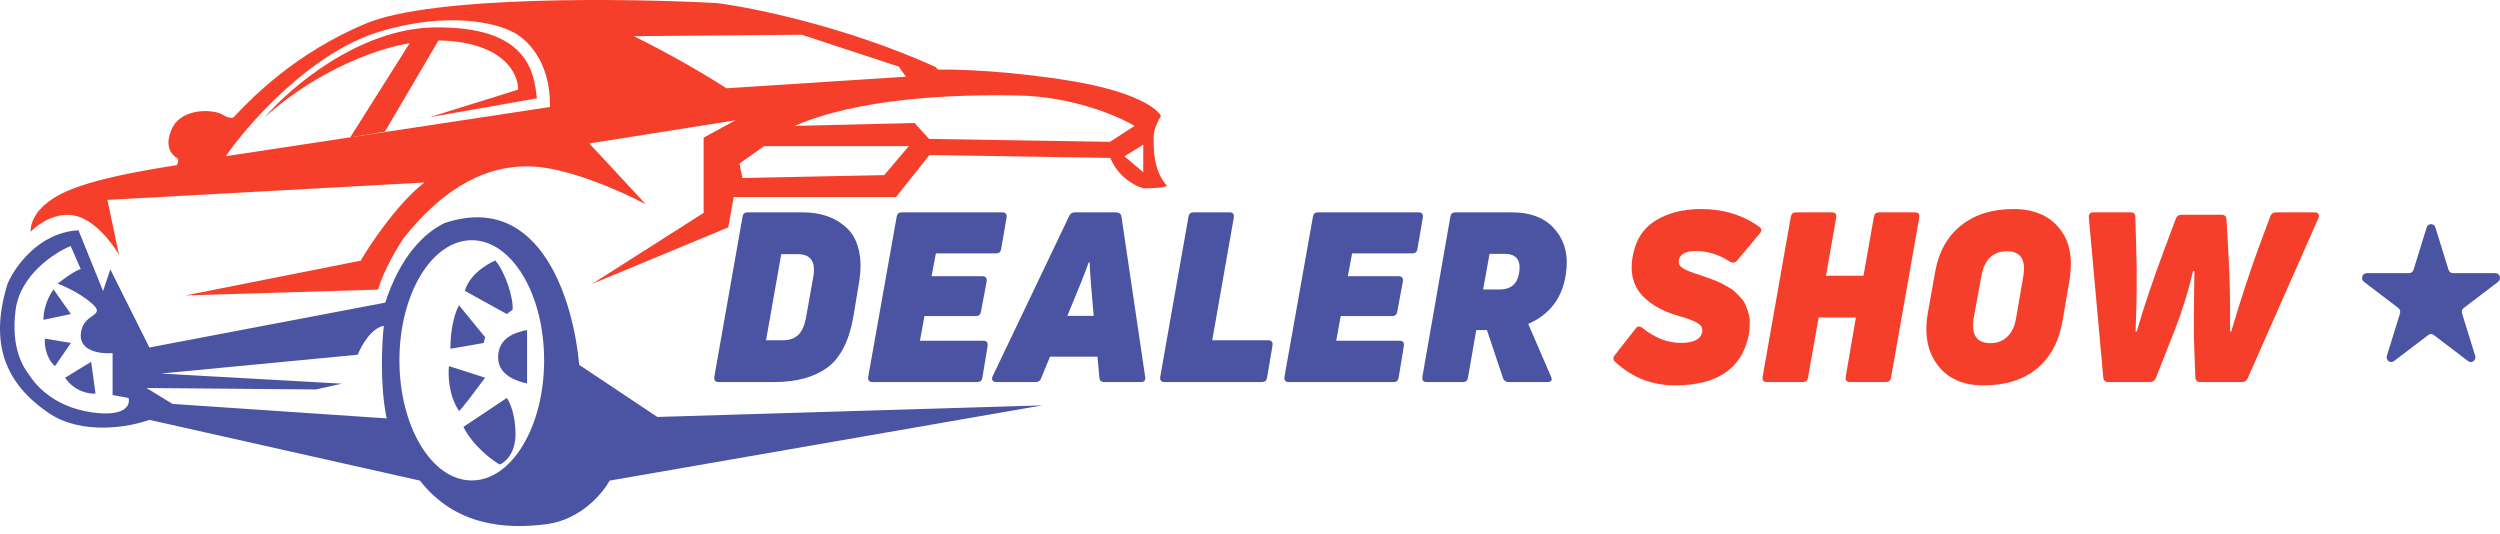 <svg width="290" height="62" viewBox="0 0 290 62" fill="none" xmlns="http://www.w3.org/2000/svg">
<path d="M58.791 46.164L53.755 49.521C54.83 51.67 57.001 53.326 57.952 53.886C58.567 53.662 59.798 52.643 59.798 50.36C59.798 48.077 59.127 46.611 58.791 46.164Z" fill="#4B53A3"/>
<path d="M57.448 30.216C58.623 31.559 59.574 34.581 59.462 35.924L58.791 36.428L53.923 33.742C54.594 31.391 57.448 30.216 57.448 30.216Z" fill="#4B53A3"/>
<path fill-rule="evenodd" clip-rule="evenodd" d="M120.904 47.023L76.25 48.366L67.185 42.323C66.57 35.217 62.854 22.111 51.574 25.872C49.186 27.026 46.437 29.733 44.691 35.105L17.328 40.309L12.796 31.244L11.956 33.762L9.103 26.711C4.402 26.98 1.659 31.076 0.876 32.922C-1.306 39.973 0.709 44.505 5.577 47.863C9.472 50.549 15.034 49.541 17.328 48.702L48.72 55.752C52.749 60.956 58.624 61.46 63.492 60.789C67.387 60.251 69.927 57.207 70.711 55.752L120.904 47.023ZM44.522 37.791C44.298 39.805 44.052 44.774 44.858 48.534L20.013 46.855L16.991 45.009L36.632 45.177L39.654 44.505L18.67 43.33L41.5 41.148C41.892 40.141 43.045 38.059 44.522 37.791ZM63.119 41.799C63.119 49.494 59.361 55.732 54.725 55.732C50.09 55.732 46.332 49.494 46.332 41.799C46.332 34.104 50.09 27.866 54.725 27.866C59.361 27.866 63.119 34.104 63.119 41.799ZM8.194 28.537C6.291 29.321 2.352 31.895 1.815 35.924C1.199 40.539 2.84 42.757 3.377 43.483C3.426 43.55 3.465 43.603 3.493 43.646C3.829 44.149 5.844 47.171 10.712 47.842C14.606 48.38 15.132 46.947 14.909 46.164L13.062 45.828V40.96C11.775 41.072 9.235 40.792 9.369 38.777C9.45 37.558 10.162 37.047 10.683 36.673C11.238 36.275 11.577 36.031 10.712 35.252C9.033 33.741 6.683 32.902 6.683 32.902C6.683 32.902 8.753 31.279 9.369 31.223L8.194 28.537Z" fill="#4B53A3"/>
<path fill-rule="evenodd" clip-rule="evenodd" d="M21.524 34.266L41.836 30.237C43.011 28.222 46.133 23.589 49.222 21.172L12.459 23.186L13.802 29.565C13.074 28.278 11.049 25.57 8.766 25.033C6.483 24.496 4.345 26.04 3.562 26.88C3.506 26.376 3.73 25.067 5.073 23.858C6.751 22.347 9.605 20.836 20.516 19.157C20.628 18.934 20.785 18.453 20.516 18.318C20.181 18.15 18.838 17.143 20.013 14.793C21.188 12.443 25.049 12.611 26.056 13.45C26.28 13.562 26.795 13.752 27.063 13.618C27.113 13.593 27.271 13.426 27.537 13.147C29.076 11.531 34.205 6.142 42.507 2.706C50.296 -0.517 72.836 -0.203 83.132 0.356C87.216 0.86 98.005 3.042 108.48 7.742L108.816 8.078C110.998 8.022 117.176 8.212 124.427 9.421C131.679 10.63 134.276 12.611 134.667 13.45C134.388 13.898 133.828 14.994 133.828 15.8L133.828 15.826L133.828 15.845C133.828 15.864 133.828 15.884 133.828 15.905C133.827 15.932 133.827 15.96 133.827 15.99L133.826 16.045L133.826 16.055C133.813 17.227 133.785 19.799 135.339 21.508C135.395 21.619 134.936 21.843 132.653 21.843C131.758 21.619 129.732 20.601 128.792 18.318L107.808 17.982L103.947 22.851H85.109L84.475 26.376L68.695 32.923L81.621 24.697V15.968L85.314 13.954L68.359 16.639L74.906 23.69C72.388 22.347 66.278 19.594 61.98 19.325C56.608 18.99 51.572 21.675 46.872 27.551C46.144 28.614 44.522 31.311 43.85 33.594L21.524 34.266ZM26.187 18.122C28.817 14.317 36.058 6.102 43.981 3.685C51.905 1.268 57.579 2.678 59.425 3.685C60.936 4.356 63.924 7.042 63.79 12.414L26.187 18.122ZM85.781 18.969L86.116 20.648L102.568 20.312L105.421 16.955H88.635L85.781 18.969ZM132.616 19.641V16.787L130.434 18.13L132.616 19.976V19.641ZM84.27 10.24C80.107 7.554 75.373 5.092 73.526 4.197L92.999 4.029L104.246 7.722L105.086 8.897L84.27 10.24ZM92.16 14.605L106.093 14.269L107.772 16.115L128.755 16.451L131.609 14.605C129.762 13.486 124.491 11.214 118.179 11.079C110.29 10.912 99.546 11.415 92.16 14.605Z" fill="#F53F2A"/>
<path d="M50.361 3.182C41.632 3.316 33.63 10.176 30.72 13.589C37.3 7.681 44.653 5.42 47.507 5.028L40.624 15.94L44.653 15.268L50.864 4.692C58.385 4.827 60.153 8.553 60.097 10.4L49.857 13.589L62.279 11.407C61.944 8.386 61.272 3.014 50.361 3.182Z" fill="#F53F2A"/>
<path d="M52.243 40.456C52.243 37.905 52.859 36.036 53.251 35.42L56.272 39.114L56.105 39.785L52.243 40.456Z" fill="#4B53A3"/>
<path d="M61.141 44.485V38.274C59.853 38.554 57.783 39.113 57.783 41.463C57.783 43.646 60.189 44.261 61.141 44.485Z" fill="#4B53A3"/>
<path d="M56.273 43.814C55.322 45.101 53.386 47.675 53.252 47.675C52.043 45.929 51.965 43.478 52.077 42.471L56.273 43.814Z" fill="#4B53A3"/>
<path d="M6.211 33.574L8.226 36.428L5.036 37.099C5.036 35.488 5.819 34.078 6.211 33.574Z" fill="#4B53A3"/>
<path d="M6.379 42.471C5.304 41.531 5.148 39.953 5.204 39.281L8.225 39.785L6.379 42.471Z" fill="#4B53A3"/>
<path d="M10.575 41.967L7.554 43.814C8.628 45.425 10.351 45.716 11.079 45.66L10.575 41.967Z" fill="#4B53A3"/>
<path d="M202.832 38.977C202.006 42.794 199.161 44.703 194.297 44.703C191.636 44.703 189.323 43.795 187.359 41.978C187.102 41.739 187.084 41.482 187.304 41.207L189.727 38.123C189.929 37.83 190.195 37.802 190.525 38.041C191.957 39.197 193.434 39.775 194.958 39.775C196.499 39.775 197.335 39.335 197.463 38.454C197.518 38.05 197.344 37.729 196.94 37.49C196.555 37.233 195.802 36.949 194.682 36.637C192.829 36.105 191.406 35.288 190.415 34.187C189.424 33.067 189.075 31.626 189.369 29.864C189.681 27.937 190.553 26.524 191.984 25.625C193.434 24.707 195.215 24.248 197.325 24.248C199.895 24.248 202.134 24.927 204.043 26.285C204.355 26.487 204.392 26.744 204.153 27.056L201.483 30.25C201.262 30.488 200.996 30.525 200.684 30.36C199.418 29.534 198.096 29.121 196.72 29.121C195.508 29.121 194.848 29.488 194.738 30.222C194.682 30.589 194.848 30.892 195.233 31.131C195.637 31.369 196.307 31.635 197.243 31.929C197.573 32.039 197.839 32.131 198.041 32.204C198.243 32.259 198.518 32.36 198.867 32.507C199.216 32.636 199.509 32.764 199.748 32.893C199.987 33.021 200.262 33.177 200.574 33.361C200.886 33.526 201.143 33.719 201.345 33.939C201.565 34.141 201.785 34.37 202.006 34.627C202.244 34.884 202.419 35.169 202.529 35.48C202.657 35.774 202.767 36.095 202.859 36.444C202.951 36.793 202.988 37.187 202.969 37.628C202.969 38.05 202.923 38.5 202.832 38.977Z" fill="#F53F2A"/>
<path d="M216.165 31.984L217.376 25.129C217.431 24.799 217.624 24.634 217.954 24.634H222.139C222.524 24.634 222.689 24.835 222.634 25.239L219.358 43.822C219.303 44.153 219.11 44.318 218.78 44.318H214.595C214.21 44.318 214.045 44.116 214.1 43.712L215.284 36.83H210.961L209.723 43.822C209.667 44.153 209.475 44.318 209.144 44.318H204.96C204.574 44.318 204.409 44.116 204.464 43.712L207.74 25.129C207.795 24.799 207.988 24.634 208.318 24.634H212.503C212.889 24.634 213.054 24.835 212.999 25.239L211.815 31.984H216.165Z" fill="#F53F2A"/>
<path d="M239.261 37.215C238.839 39.619 237.838 41.473 236.26 42.776C234.681 44.061 232.617 44.703 230.065 44.703C227.716 44.703 225.945 43.914 224.752 42.336C223.559 40.757 223.192 38.702 223.651 36.169L224.477 31.544C224.881 29.249 225.872 27.46 227.45 26.175C229.047 24.89 231.084 24.248 233.562 24.248C235.911 24.248 237.691 25 238.903 26.506C240.114 27.992 240.49 30.048 240.032 32.672L239.261 37.215ZM228.964 36.802C228.616 38.803 229.258 39.803 230.891 39.803C231.699 39.803 232.36 39.546 232.874 39.032C233.387 38.518 233.718 37.811 233.865 36.912L234.691 32.122C235.039 30.14 234.415 29.148 232.819 29.148C231.185 29.148 230.194 30.094 229.845 31.984L228.964 36.802Z" fill="#F53F2A"/>
<path d="M249.405 44.318H244.559C244.21 44.318 244.018 44.144 243.981 43.795L242.302 25.212C242.283 24.826 242.458 24.634 242.825 24.634H247.147C247.514 24.634 247.698 24.817 247.698 25.184L247.808 28.956C247.9 31.801 247.872 34.967 247.725 38.454H247.863C248.689 35.591 249.753 32.425 251.056 28.956L252.405 25.349C252.516 25.056 252.727 24.909 253.039 24.909H257.719C258.049 24.909 258.233 25.083 258.269 25.432L258.49 29.286C258.655 32.076 258.719 35.132 258.682 38.454H258.82C259.866 34.93 260.922 31.7 261.986 28.763L263.363 25.074C263.473 24.78 263.684 24.634 263.996 24.634H268.511C268.713 24.634 268.85 24.698 268.924 24.826C269.016 24.936 269.025 25.083 268.951 25.267L260.72 43.905C260.61 44.18 260.389 44.318 260.059 44.318H255.214C254.883 44.318 254.7 44.144 254.663 43.795L254.525 40.106C254.47 38.711 254.479 35.829 254.553 31.461H254.388C253.892 33.627 253.204 35.857 252.323 38.151L250.065 43.877C249.918 44.171 249.698 44.318 249.405 44.318Z" fill="#F53F2A"/>
<path d="M89.826 44.318H83.357C82.971 44.318 82.806 44.116 82.861 43.712L86.137 25.129C86.192 24.799 86.385 24.633 86.715 24.633H93.13C94.158 24.633 95.094 24.78 95.938 25.074C96.801 25.367 97.562 25.826 98.223 26.45C98.902 27.056 99.37 27.919 99.627 29.038C99.884 30.139 99.884 31.424 99.627 32.892L98.994 36.719C98.499 39.564 97.48 41.546 95.938 42.666C94.397 43.767 92.359 44.318 89.826 44.318ZM90.625 29.479L88.863 39.472H90.845C91.597 39.472 92.194 39.252 92.635 38.812C93.075 38.371 93.378 37.628 93.543 36.582L94.341 32.122C94.653 30.36 94.048 29.479 92.524 29.479H90.625Z" fill="#4B53A3"/>
<path d="M116.763 25.239L116.13 28.901C116.075 29.231 115.873 29.396 115.524 29.396H108.559L108.064 32.039H113.928C114.331 32.039 114.506 32.241 114.451 32.645L113.79 36.169C113.735 36.499 113.542 36.664 113.212 36.664H107.238L106.715 39.527H114.065C114.451 39.527 114.616 39.729 114.561 40.133L113.955 43.822C113.9 44.153 113.707 44.318 113.377 44.318H101.209C100.823 44.318 100.658 44.116 100.713 43.712L104.017 25.129C104.072 24.799 104.264 24.633 104.595 24.633H116.268C116.653 24.633 116.818 24.835 116.763 25.239Z" fill="#4B53A3"/>
<path d="M132.32 44.318H128.107C127.74 44.318 127.548 44.143 127.529 43.795L127.309 41.372H121.803L120.757 43.905C120.665 44.18 120.454 44.318 120.124 44.318H115.553C115.352 44.318 115.214 44.253 115.141 44.125C115.049 43.996 115.049 43.84 115.141 43.657L124.033 25.046C124.161 24.771 124.382 24.633 124.694 24.633H129.456C129.823 24.633 130.035 24.799 130.09 25.129L132.843 43.739C132.898 44.125 132.723 44.318 132.32 44.318ZM126.401 30.442H126.29C125.868 31.635 125.042 33.7 123.813 36.637H126.869C126.593 33.7 126.437 31.635 126.401 30.442Z" fill="#4B53A3"/>
<path d="M143.123 25.239L140.618 39.472H147.115C147.5 39.472 147.665 39.674 147.61 40.078L146.977 43.822C146.922 44.153 146.729 44.318 146.399 44.318H135.084C134.699 44.318 134.533 44.116 134.588 43.712L137.865 25.129C137.92 24.799 138.112 24.633 138.443 24.633H142.627C143.013 24.633 143.178 24.835 143.123 25.239Z" fill="#4B53A3"/>
<path d="M165.049 25.239L164.416 28.901C164.361 29.231 164.159 29.396 163.81 29.396H156.845L156.35 32.039H162.214C162.617 32.039 162.792 32.241 162.737 32.645L162.076 36.169C162.021 36.499 161.828 36.664 161.498 36.664H155.524L155.001 39.527H162.351C162.737 39.527 162.902 39.729 162.847 40.133L162.241 43.822C162.186 44.153 161.993 44.318 161.663 44.318H149.495C149.109 44.318 148.944 44.116 148.999 43.712L152.303 25.129C152.358 24.799 152.55 24.633 152.881 24.633H164.554C164.939 24.633 165.104 24.835 165.049 25.239Z" fill="#4B53A3"/>
<path d="M169.703 44.318H165.491C165.106 44.318 164.941 44.116 164.996 43.712L168.244 25.129C168.299 24.799 168.492 24.633 168.823 24.633H175.375C177.632 24.633 179.321 25.322 180.44 26.698C181.578 28.056 181.973 29.791 181.624 31.901C181.202 34.599 179.752 36.49 177.274 37.573L179.917 43.684C180.101 44.107 179.963 44.318 179.504 44.318H174.989C174.677 44.318 174.466 44.171 174.356 43.877L172.484 38.288H171.245L170.282 43.822C170.227 44.153 170.034 44.318 169.703 44.318ZM172.787 29.451L172.044 33.581H173.861C174.576 33.581 175.118 33.425 175.485 33.113C175.87 32.801 176.118 32.305 176.228 31.626C176.448 30.176 175.889 29.451 174.549 29.451H172.787Z" fill="#4B53A3"/>
<path d="M281.494 26.385C281.653 25.872 282.347 25.872 282.506 26.385L284.03 31.3C284.101 31.529 284.305 31.685 284.536 31.685H289.467C289.982 31.685 290.197 32.376 289.78 32.693L285.79 35.73C285.604 35.872 285.526 36.124 285.597 36.353L287.121 41.268C287.28 41.781 286.719 42.208 286.302 41.891L282.313 38.854C282.126 38.712 281.874 38.712 281.687 38.854L277.698 41.891C277.281 42.208 276.72 41.781 276.879 41.268L278.403 36.353C278.474 36.124 278.396 35.872 278.21 35.73L274.22 32.693C273.803 32.376 274.018 31.685 274.533 31.685H279.464C279.695 31.685 279.899 31.529 279.97 31.3L281.494 26.385Z" fill="#4B53A3"/>
</svg>
